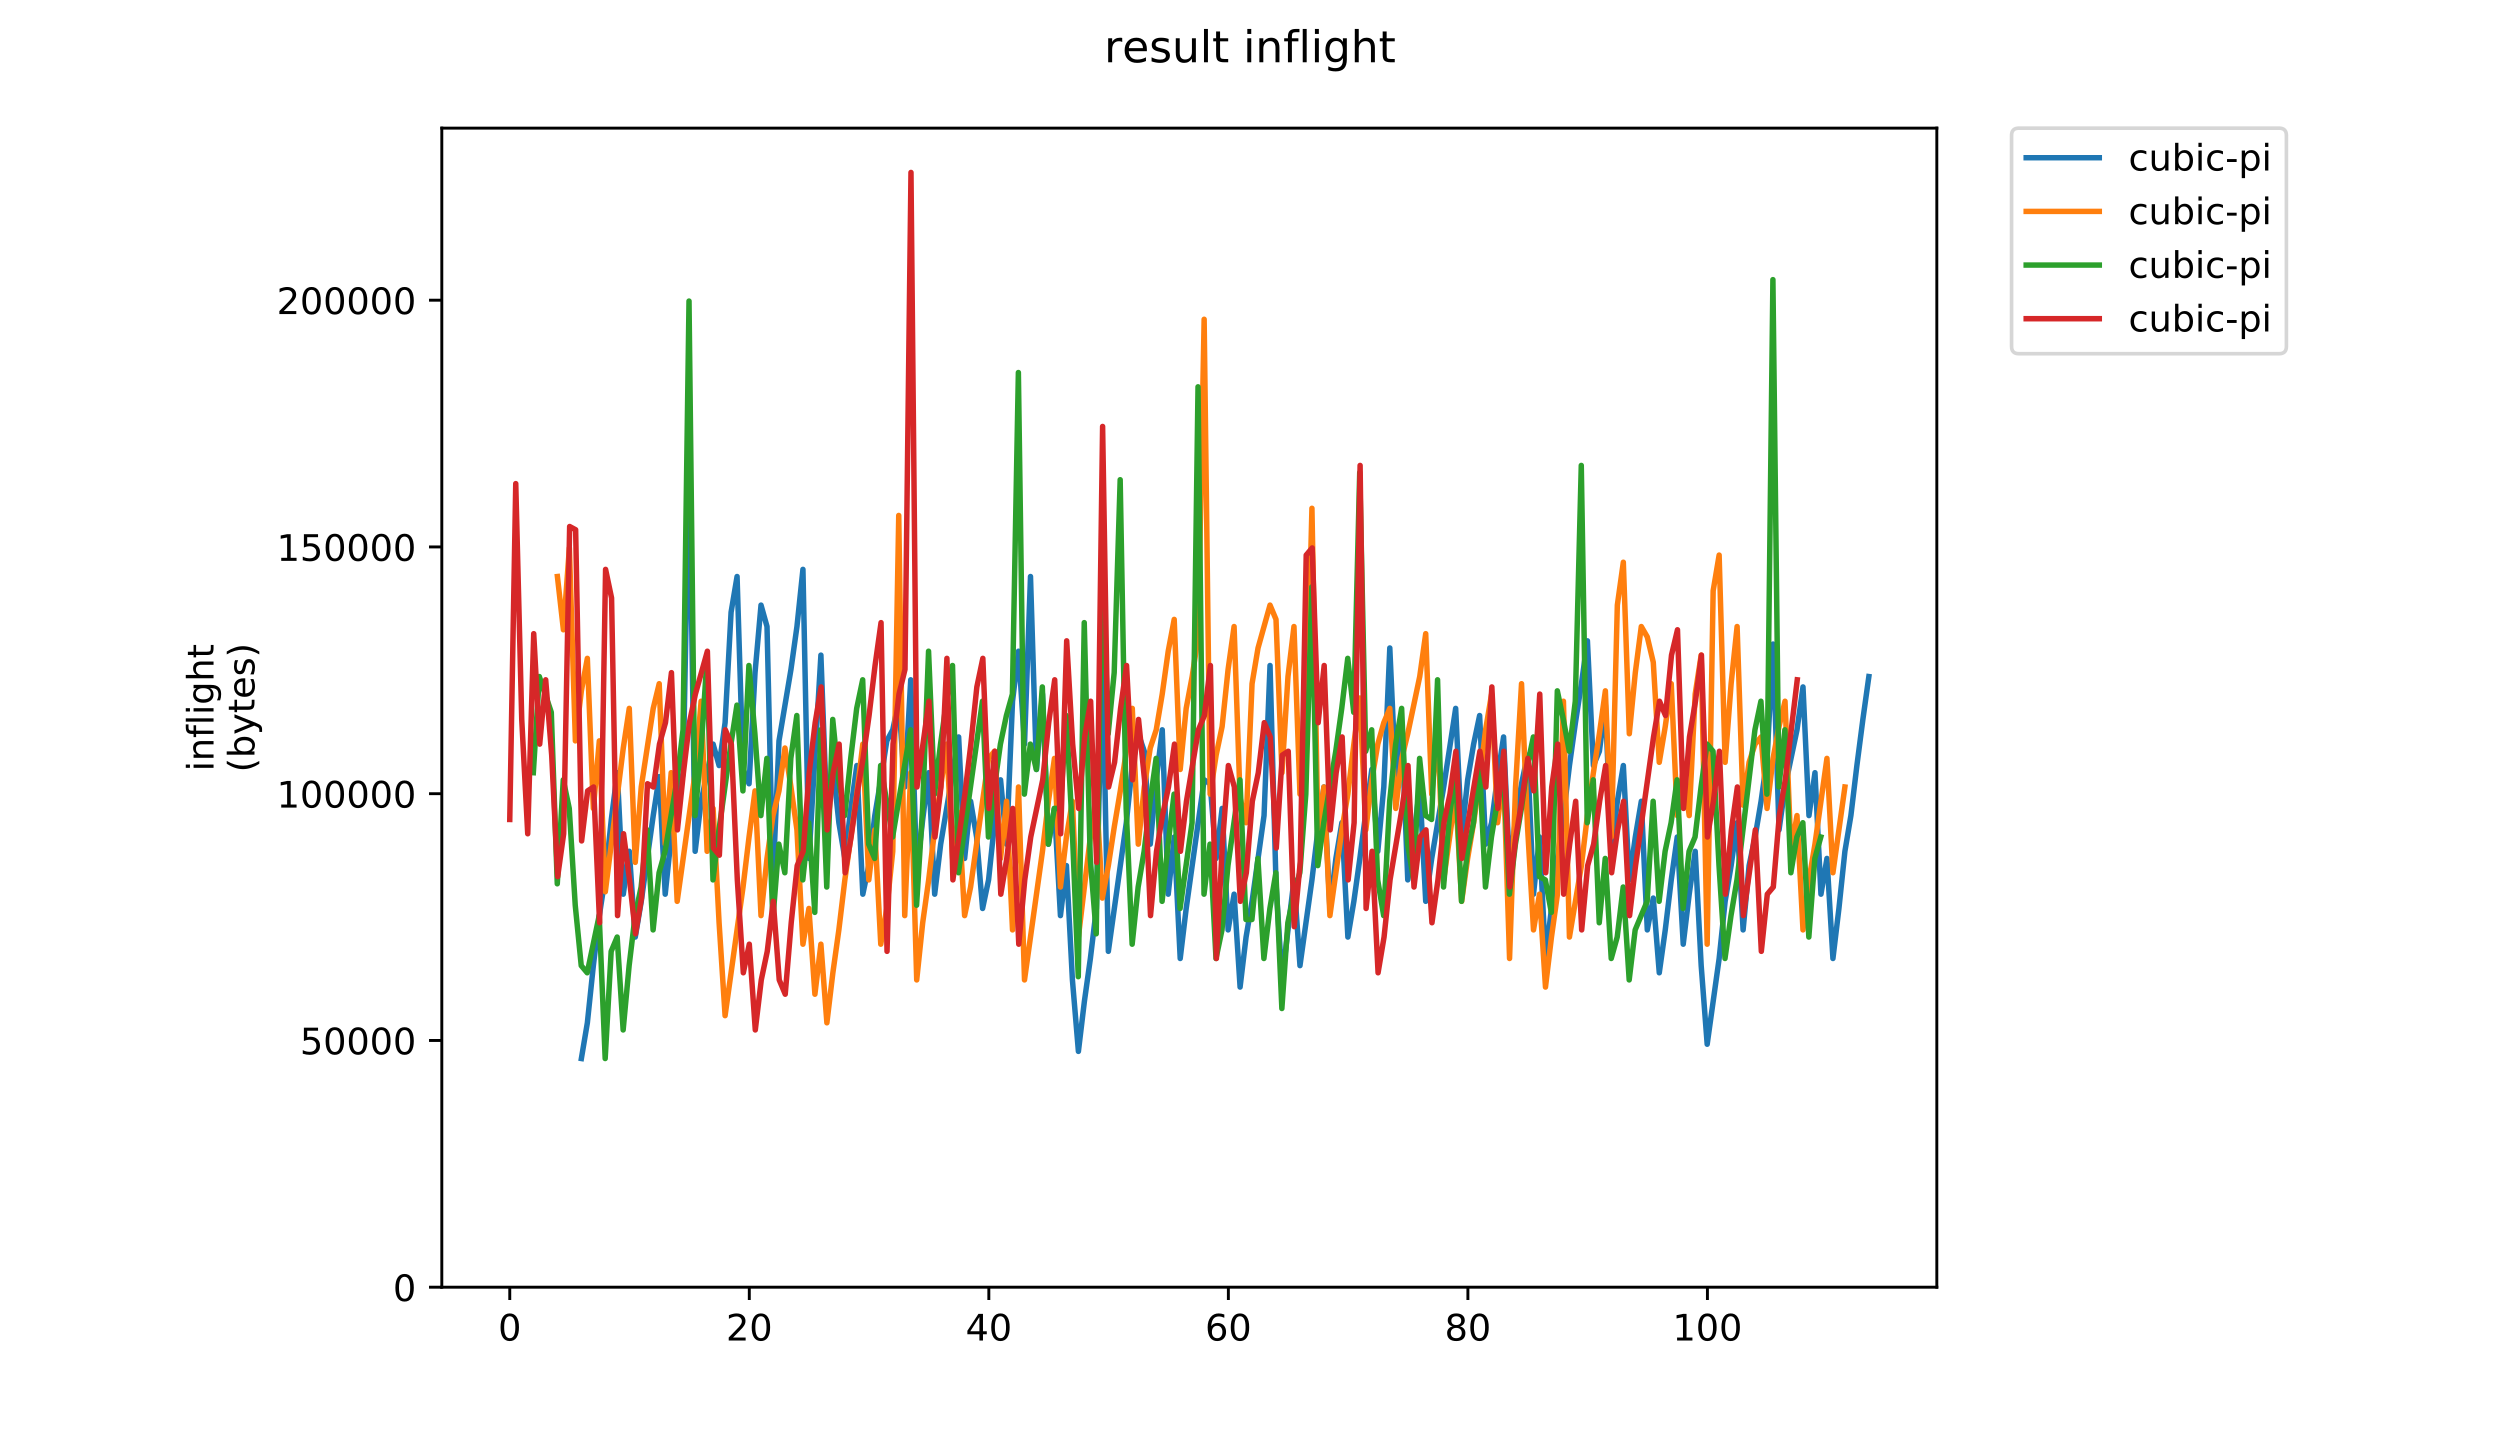 <?xml version="1.0" encoding="utf-8" standalone="no"?>
<!DOCTYPE svg PUBLIC "-//W3C//DTD SVG 1.1//EN"
  "http://www.w3.org/Graphics/SVG/1.1/DTD/svg11.dtd">
<!-- Created with matplotlib (https://matplotlib.org/) -->
<svg height="396pt" version="1.1" viewBox="0 0 684 396" width="684pt" xmlns="http://www.w3.org/2000/svg" xmlns:xlink="http://www.w3.org/1999/xlink">
 <defs>
  <style type="text/css">
*{stroke-linecap:butt;stroke-linejoin:round;}
  </style>
 </defs>
 <g id="figure_1">
  <g id="patch_1">
   <path d="M 0 396 
L 684 396 
L 684 0 
L 0 0 
z
" style="fill:#ffffff;"/>
  </g>
  <g id="axes_1">
   <g id="patch_2">
    <path d="M 120.879 352.174 
L 529.913 352.174 
L 529.913 35.062 
L 120.879 35.062 
z
" style="fill:#ffffff;"/>
   </g>
   <g id="matplotlib.axis_1">
    <g id="xtick_1">
     <g id="line2d_1">
      <defs>
       <path d="M 0 0 
L 0 3.5 
" id="meb6cd10ec9" style="stroke:#000000;stroke-width:0.8;"/>
      </defs>
      <g>
       <use style="stroke:#000000;stroke-width:0.8;" x="139.471" xlink:href="#meb6cd10ec9" y="352.174"/>
      </g>
     </g>
     <g id="text_1">
      <!-- 0 -->
      <defs>
       <path d="M 31.781 66.406 
Q 24.172 66.406 20.328 58.906 
Q 16.5 51.422 16.5 36.375 
Q 16.5 21.391 20.328 13.891 
Q 24.172 6.391 31.781 6.391 
Q 39.453 6.391 43.281 13.891 
Q 47.125 21.391 47.125 36.375 
Q 47.125 51.422 43.281 58.906 
Q 39.453 66.406 31.781 66.406 
z
M 31.781 74.219 
Q 44.047 74.219 50.516 64.516 
Q 56.984 54.828 56.984 36.375 
Q 56.984 17.969 50.516 8.266 
Q 44.047 -1.422 31.781 -1.422 
Q 19.531 -1.422 13.062 8.266 
Q 6.594 17.969 6.594 36.375 
Q 6.594 54.828 13.062 64.516 
Q 19.531 74.219 31.781 74.219 
z
" id="DejaVuSans-48"/>
      </defs>
      <g transform="translate(136.29 366.773)scale(0.1 -0.1)">
       <use xlink:href="#DejaVuSans-48"/>
      </g>
     </g>
    </g>
    <g id="xtick_2">
     <g id="line2d_2">
      <g>
       <use style="stroke:#000000;stroke-width:0.8;" x="205.007" xlink:href="#meb6cd10ec9" y="352.174"/>
      </g>
     </g>
     <g id="text_2">
      <!-- 20 -->
      <defs>
       <path d="M 19.188 8.297 
L 53.609 8.297 
L 53.609 0 
L 7.328 0 
L 7.328 8.297 
Q 12.938 14.109 22.625 23.891 
Q 32.328 33.688 34.812 36.531 
Q 39.547 41.844 41.422 45.531 
Q 43.312 49.219 43.312 52.781 
Q 43.312 58.594 39.234 62.25 
Q 35.156 65.922 28.609 65.922 
Q 23.969 65.922 18.812 64.312 
Q 13.672 62.703 7.812 59.422 
L 7.812 69.391 
Q 13.766 71.781 18.938 73 
Q 24.125 74.219 28.422 74.219 
Q 39.75 74.219 46.484 68.547 
Q 53.219 62.891 53.219 53.422 
Q 53.219 48.922 51.531 44.891 
Q 49.859 40.875 45.406 35.406 
Q 44.188 33.984 37.641 27.219 
Q 31.109 20.453 19.188 8.297 
z
" id="DejaVuSans-50"/>
      </defs>
      <g transform="translate(198.645 366.773)scale(0.1 -0.1)">
       <use xlink:href="#DejaVuSans-50"/>
       <use x="63.623" xlink:href="#DejaVuSans-48"/>
      </g>
     </g>
    </g>
    <g id="xtick_3">
     <g id="line2d_3">
      <g>
       <use style="stroke:#000000;stroke-width:0.8;" x="270.544" xlink:href="#meb6cd10ec9" y="352.174"/>
      </g>
     </g>
     <g id="text_3">
      <!-- 40 -->
      <defs>
       <path d="M 37.797 64.312 
L 12.891 25.391 
L 37.797 25.391 
z
M 35.203 72.906 
L 47.609 72.906 
L 47.609 25.391 
L 58.016 25.391 
L 58.016 17.188 
L 47.609 17.188 
L 47.609 0 
L 37.797 0 
L 37.797 17.188 
L 4.891 17.188 
L 4.891 26.703 
z
" id="DejaVuSans-52"/>
      </defs>
      <g transform="translate(264.181 366.773)scale(0.1 -0.1)">
       <use xlink:href="#DejaVuSans-52"/>
       <use x="63.623" xlink:href="#DejaVuSans-48"/>
      </g>
     </g>
    </g>
    <g id="xtick_4">
     <g id="line2d_4">
      <g>
       <use style="stroke:#000000;stroke-width:0.8;" x="336.08" xlink:href="#meb6cd10ec9" y="352.174"/>
      </g>
     </g>
     <g id="text_4">
      <!-- 60 -->
      <defs>
       <path d="M 33.016 40.375 
Q 26.375 40.375 22.484 35.828 
Q 18.609 31.297 18.609 23.391 
Q 18.609 15.531 22.484 10.953 
Q 26.375 6.391 33.016 6.391 
Q 39.656 6.391 43.531 10.953 
Q 47.406 15.531 47.406 23.391 
Q 47.406 31.297 43.531 35.828 
Q 39.656 40.375 33.016 40.375 
z
M 52.594 71.297 
L 52.594 62.312 
Q 48.875 64.062 45.094 64.984 
Q 41.312 65.922 37.594 65.922 
Q 27.828 65.922 22.672 59.328 
Q 17.531 52.734 16.797 39.406 
Q 19.672 43.656 24.016 45.922 
Q 28.375 48.188 33.594 48.188 
Q 44.578 48.188 50.953 41.516 
Q 57.328 34.859 57.328 23.391 
Q 57.328 12.156 50.688 5.359 
Q 44.047 -1.422 33.016 -1.422 
Q 20.359 -1.422 13.672 8.266 
Q 6.984 17.969 6.984 36.375 
Q 6.984 53.656 15.188 63.938 
Q 23.391 74.219 37.203 74.219 
Q 40.922 74.219 44.703 73.484 
Q 48.484 72.75 52.594 71.297 
z
" id="DejaVuSans-54"/>
      </defs>
      <g transform="translate(329.717 366.773)scale(0.1 -0.1)">
       <use xlink:href="#DejaVuSans-54"/>
       <use x="63.623" xlink:href="#DejaVuSans-48"/>
      </g>
     </g>
    </g>
    <g id="xtick_5">
     <g id="line2d_5">
      <g>
       <use style="stroke:#000000;stroke-width:0.8;" x="401.616" xlink:href="#meb6cd10ec9" y="352.174"/>
      </g>
     </g>
     <g id="text_5">
      <!-- 80 -->
      <defs>
       <path d="M 31.781 34.625 
Q 24.75 34.625 20.719 30.859 
Q 16.703 27.094 16.703 20.516 
Q 16.703 13.922 20.719 10.156 
Q 24.75 6.391 31.781 6.391 
Q 38.812 6.391 42.859 10.172 
Q 46.922 13.969 46.922 20.516 
Q 46.922 27.094 42.891 30.859 
Q 38.875 34.625 31.781 34.625 
z
M 21.922 38.812 
Q 15.578 40.375 12.031 44.719 
Q 8.5 49.078 8.5 55.328 
Q 8.5 64.062 14.719 69.141 
Q 20.953 74.219 31.781 74.219 
Q 42.672 74.219 48.875 69.141 
Q 55.078 64.062 55.078 55.328 
Q 55.078 49.078 51.531 44.719 
Q 48 40.375 41.703 38.812 
Q 48.828 37.156 52.797 32.312 
Q 56.781 27.484 56.781 20.516 
Q 56.781 9.906 50.312 4.234 
Q 43.844 -1.422 31.781 -1.422 
Q 19.734 -1.422 13.25 4.234 
Q 6.781 9.906 6.781 20.516 
Q 6.781 27.484 10.781 32.312 
Q 14.797 37.156 21.922 38.812 
z
M 18.312 54.391 
Q 18.312 48.734 21.844 45.562 
Q 25.391 42.391 31.781 42.391 
Q 38.141 42.391 41.719 45.562 
Q 45.312 48.734 45.312 54.391 
Q 45.312 60.062 41.719 63.234 
Q 38.141 66.406 31.781 66.406 
Q 25.391 66.406 21.844 63.234 
Q 18.312 60.062 18.312 54.391 
z
" id="DejaVuSans-56"/>
      </defs>
      <g transform="translate(395.254 366.773)scale(0.1 -0.1)">
       <use xlink:href="#DejaVuSans-56"/>
       <use x="63.623" xlink:href="#DejaVuSans-48"/>
      </g>
     </g>
    </g>
    <g id="xtick_6">
     <g id="line2d_6">
      <g>
       <use style="stroke:#000000;stroke-width:0.8;" x="467.152" xlink:href="#meb6cd10ec9" y="352.174"/>
      </g>
     </g>
     <g id="text_6">
      <!-- 100 -->
      <defs>
       <path d="M 12.406 8.297 
L 28.516 8.297 
L 28.516 63.922 
L 10.984 60.406 
L 10.984 69.391 
L 28.422 72.906 
L 38.281 72.906 
L 38.281 8.297 
L 54.391 8.297 
L 54.391 0 
L 12.406 0 
z
" id="DejaVuSans-49"/>
      </defs>
      <g transform="translate(457.609 366.773)scale(0.1 -0.1)">
       <use xlink:href="#DejaVuSans-49"/>
       <use x="63.623" xlink:href="#DejaVuSans-48"/>
       <use x="127.246" xlink:href="#DejaVuSans-48"/>
      </g>
     </g>
    </g>
   </g>
   <g id="matplotlib.axis_2">
    <g id="ytick_1">
     <g id="line2d_7">
      <defs>
       <path d="M 0 0 
L -3.5 0 
" id="m50f8faf295" style="stroke:#000000;stroke-width:0.8;"/>
      </defs>
      <g>
       <use style="stroke:#000000;stroke-width:0.8;" x="120.879" xlink:href="#m50f8faf295" y="352.174"/>
      </g>
     </g>
     <g id="text_7">
      <!-- 0 -->
      <g transform="translate(107.516 355.973)scale(0.1 -0.1)">
       <use xlink:href="#DejaVuSans-48"/>
      </g>
     </g>
    </g>
    <g id="ytick_2">
     <g id="line2d_8">
      <g>
       <use style="stroke:#000000;stroke-width:0.8;" x="120.879" xlink:href="#m50f8faf295" y="284.665"/>
      </g>
     </g>
     <g id="text_8">
      <!-- 50000 -->
      <defs>
       <path d="M 10.797 72.906 
L 49.516 72.906 
L 49.516 64.594 
L 19.828 64.594 
L 19.828 46.734 
Q 21.969 47.469 24.109 47.828 
Q 26.266 48.188 28.422 48.188 
Q 40.625 48.188 47.75 41.5 
Q 54.891 34.812 54.891 23.391 
Q 54.891 11.625 47.562 5.094 
Q 40.234 -1.422 26.906 -1.422 
Q 22.312 -1.422 17.547 -0.641 
Q 12.797 0.141 7.719 1.703 
L 7.719 11.625 
Q 12.109 9.234 16.797 8.062 
Q 21.484 6.891 26.703 6.891 
Q 35.156 6.891 40.078 11.328 
Q 45.016 15.766 45.016 23.391 
Q 45.016 31 40.078 35.438 
Q 35.156 39.891 26.703 39.891 
Q 22.75 39.891 18.812 39.016 
Q 14.891 38.141 10.797 36.281 
z
" id="DejaVuSans-53"/>
      </defs>
      <g transform="translate(82.066 288.464)scale(0.1 -0.1)">
       <use xlink:href="#DejaVuSans-53"/>
       <use x="63.623" xlink:href="#DejaVuSans-48"/>
       <use x="127.246" xlink:href="#DejaVuSans-48"/>
       <use x="190.869" xlink:href="#DejaVuSans-48"/>
       <use x="254.492" xlink:href="#DejaVuSans-48"/>
      </g>
     </g>
    </g>
    <g id="ytick_3">
     <g id="line2d_9">
      <g>
       <use style="stroke:#000000;stroke-width:0.8;" x="120.879" xlink:href="#m50f8faf295" y="217.156"/>
      </g>
     </g>
     <g id="text_9">
      <!-- 100000 -->
      <g transform="translate(75.704 220.955)scale(0.1 -0.1)">
       <use xlink:href="#DejaVuSans-49"/>
       <use x="63.623" xlink:href="#DejaVuSans-48"/>
       <use x="127.246" xlink:href="#DejaVuSans-48"/>
       <use x="190.869" xlink:href="#DejaVuSans-48"/>
       <use x="254.492" xlink:href="#DejaVuSans-48"/>
       <use x="318.115" xlink:href="#DejaVuSans-48"/>
      </g>
     </g>
    </g>
    <g id="ytick_4">
     <g id="line2d_10">
      <g>
       <use style="stroke:#000000;stroke-width:0.8;" x="120.879" xlink:href="#m50f8faf295" y="149.647"/>
      </g>
     </g>
     <g id="text_10">
      <!-- 150000 -->
      <g transform="translate(75.704 153.446)scale(0.1 -0.1)">
       <use xlink:href="#DejaVuSans-49"/>
       <use x="63.623" xlink:href="#DejaVuSans-53"/>
       <use x="127.246" xlink:href="#DejaVuSans-48"/>
       <use x="190.869" xlink:href="#DejaVuSans-48"/>
       <use x="254.492" xlink:href="#DejaVuSans-48"/>
       <use x="318.115" xlink:href="#DejaVuSans-48"/>
      </g>
     </g>
    </g>
    <g id="ytick_5">
     <g id="line2d_11">
      <g>
       <use style="stroke:#000000;stroke-width:0.8;" x="120.879" xlink:href="#m50f8faf295" y="82.137"/>
      </g>
     </g>
     <g id="text_11">
      <!-- 200000 -->
      <g transform="translate(75.704 85.937)scale(0.1 -0.1)">
       <use xlink:href="#DejaVuSans-50"/>
       <use x="63.623" xlink:href="#DejaVuSans-48"/>
       <use x="127.246" xlink:href="#DejaVuSans-48"/>
       <use x="190.869" xlink:href="#DejaVuSans-48"/>
       <use x="254.492" xlink:href="#DejaVuSans-48"/>
       <use x="318.115" xlink:href="#DejaVuSans-48"/>
      </g>
     </g>
    </g>
    <g id="text_12">
     <!-- inflight -->
     <defs>
      <path d="M 9.422 54.688 
L 18.406 54.688 
L 18.406 0 
L 9.422 0 
z
M 9.422 75.984 
L 18.406 75.984 
L 18.406 64.594 
L 9.422 64.594 
z
" id="DejaVuSans-105"/>
      <path d="M 54.891 33.016 
L 54.891 0 
L 45.906 0 
L 45.906 32.719 
Q 45.906 40.484 42.875 44.328 
Q 39.844 48.188 33.797 48.188 
Q 26.516 48.188 22.312 43.547 
Q 18.109 38.922 18.109 30.906 
L 18.109 0 
L 9.078 0 
L 9.078 54.688 
L 18.109 54.688 
L 18.109 46.188 
Q 21.344 51.125 25.703 53.562 
Q 30.078 56 35.797 56 
Q 45.219 56 50.047 50.172 
Q 54.891 44.344 54.891 33.016 
z
" id="DejaVuSans-110"/>
      <path d="M 37.109 75.984 
L 37.109 68.5 
L 28.516 68.5 
Q 23.688 68.5 21.797 66.547 
Q 19.922 64.594 19.922 59.516 
L 19.922 54.688 
L 34.719 54.688 
L 34.719 47.703 
L 19.922 47.703 
L 19.922 0 
L 10.891 0 
L 10.891 47.703 
L 2.297 47.703 
L 2.297 54.688 
L 10.891 54.688 
L 10.891 58.5 
Q 10.891 67.625 15.141 71.797 
Q 19.391 75.984 28.609 75.984 
z
" id="DejaVuSans-102"/>
      <path d="M 9.422 75.984 
L 18.406 75.984 
L 18.406 0 
L 9.422 0 
z
" id="DejaVuSans-108"/>
      <path d="M 45.406 27.984 
Q 45.406 37.75 41.375 43.109 
Q 37.359 48.484 30.078 48.484 
Q 22.859 48.484 18.828 43.109 
Q 14.797 37.75 14.797 27.984 
Q 14.797 18.266 18.828 12.891 
Q 22.859 7.516 30.078 7.516 
Q 37.359 7.516 41.375 12.891 
Q 45.406 18.266 45.406 27.984 
z
M 54.391 6.781 
Q 54.391 -7.172 48.188 -13.984 
Q 42 -20.797 29.203 -20.797 
Q 24.469 -20.797 20.266 -20.094 
Q 16.062 -19.391 12.109 -17.922 
L 12.109 -9.188 
Q 16.062 -11.328 19.922 -12.344 
Q 23.781 -13.375 27.781 -13.375 
Q 36.625 -13.375 41.016 -8.766 
Q 45.406 -4.156 45.406 5.172 
L 45.406 9.625 
Q 42.625 4.781 38.281 2.391 
Q 33.938 0 27.875 0 
Q 17.828 0 11.672 7.656 
Q 5.516 15.328 5.516 27.984 
Q 5.516 40.672 11.672 48.328 
Q 17.828 56 27.875 56 
Q 33.938 56 38.281 53.609 
Q 42.625 51.219 45.406 46.391 
L 45.406 54.688 
L 54.391 54.688 
z
" id="DejaVuSans-103"/>
      <path d="M 54.891 33.016 
L 54.891 0 
L 45.906 0 
L 45.906 32.719 
Q 45.906 40.484 42.875 44.328 
Q 39.844 48.188 33.797 48.188 
Q 26.516 48.188 22.312 43.547 
Q 18.109 38.922 18.109 30.906 
L 18.109 0 
L 9.078 0 
L 9.078 75.984 
L 18.109 75.984 
L 18.109 46.188 
Q 21.344 51.125 25.703 53.562 
Q 30.078 56 35.797 56 
Q 45.219 56 50.047 50.172 
Q 54.891 44.344 54.891 33.016 
z
" id="DejaVuSans-104"/>
      <path d="M 18.312 70.219 
L 18.312 54.688 
L 36.812 54.688 
L 36.812 47.703 
L 18.312 47.703 
L 18.312 18.016 
Q 18.312 11.328 20.141 9.422 
Q 21.969 7.516 27.594 7.516 
L 36.812 7.516 
L 36.812 0 
L 27.594 0 
Q 17.188 0 13.234 3.875 
Q 9.281 7.766 9.281 18.016 
L 9.281 47.703 
L 2.688 47.703 
L 2.688 54.688 
L 9.281 54.688 
L 9.281 70.219 
z
" id="DejaVuSans-116"/>
     </defs>
     <g transform="translate(58.426 211.018)rotate(-90)scale(0.1 -0.1)">
      <use xlink:href="#DejaVuSans-105"/>
      <use x="27.783" xlink:href="#DejaVuSans-110"/>
      <use x="91.162" xlink:href="#DejaVuSans-102"/>
      <use x="126.367" xlink:href="#DejaVuSans-108"/>
      <use x="154.15" xlink:href="#DejaVuSans-105"/>
      <use x="181.934" xlink:href="#DejaVuSans-103"/>
      <use x="245.41" xlink:href="#DejaVuSans-104"/>
      <use x="308.789" xlink:href="#DejaVuSans-116"/>
     </g>
     <!-- (bytes) -->
     <defs>
      <path d="M 31 75.875 
Q 24.469 64.656 21.281 53.656 
Q 18.109 42.672 18.109 31.391 
Q 18.109 20.125 21.312 9.062 
Q 24.516 -2 31 -13.188 
L 23.188 -13.188 
Q 15.875 -1.703 12.234 9.375 
Q 8.594 20.453 8.594 31.391 
Q 8.594 42.281 12.203 53.312 
Q 15.828 64.359 23.188 75.875 
z
" id="DejaVuSans-40"/>
      <path d="M 48.688 27.297 
Q 48.688 37.203 44.609 42.844 
Q 40.531 48.484 33.406 48.484 
Q 26.266 48.484 22.188 42.844 
Q 18.109 37.203 18.109 27.297 
Q 18.109 17.391 22.188 11.75 
Q 26.266 6.109 33.406 6.109 
Q 40.531 6.109 44.609 11.75 
Q 48.688 17.391 48.688 27.297 
z
M 18.109 46.391 
Q 20.953 51.266 25.266 53.625 
Q 29.594 56 35.594 56 
Q 45.562 56 51.781 48.094 
Q 58.016 40.188 58.016 27.297 
Q 58.016 14.406 51.781 6.484 
Q 45.562 -1.422 35.594 -1.422 
Q 29.594 -1.422 25.266 0.953 
Q 20.953 3.328 18.109 8.203 
L 18.109 0 
L 9.078 0 
L 9.078 75.984 
L 18.109 75.984 
z
" id="DejaVuSans-98"/>
      <path d="M 32.172 -5.078 
Q 28.375 -14.844 24.75 -17.812 
Q 21.141 -20.797 15.094 -20.797 
L 7.906 -20.797 
L 7.906 -13.281 
L 13.188 -13.281 
Q 16.891 -13.281 18.938 -11.516 
Q 21 -9.766 23.484 -3.219 
L 25.094 0.875 
L 2.984 54.688 
L 12.5 54.688 
L 29.594 11.922 
L 46.688 54.688 
L 56.203 54.688 
z
" id="DejaVuSans-121"/>
      <path d="M 56.203 29.594 
L 56.203 25.203 
L 14.891 25.203 
Q 15.484 15.922 20.484 11.062 
Q 25.484 6.203 34.422 6.203 
Q 39.594 6.203 44.453 7.469 
Q 49.312 8.734 54.109 11.281 
L 54.109 2.781 
Q 49.266 0.734 44.188 -0.344 
Q 39.109 -1.422 33.891 -1.422 
Q 20.797 -1.422 13.156 6.188 
Q 5.516 13.812 5.516 26.812 
Q 5.516 40.234 12.766 48.109 
Q 20.016 56 32.328 56 
Q 43.359 56 49.781 48.891 
Q 56.203 41.797 56.203 29.594 
z
M 47.219 32.234 
Q 47.125 39.594 43.094 43.984 
Q 39.062 48.391 32.422 48.391 
Q 24.906 48.391 20.391 44.141 
Q 15.875 39.891 15.188 32.172 
z
" id="DejaVuSans-101"/>
      <path d="M 44.281 53.078 
L 44.281 44.578 
Q 40.484 46.531 36.375 47.5 
Q 32.281 48.484 27.875 48.484 
Q 21.188 48.484 17.844 46.438 
Q 14.5 44.391 14.5 40.281 
Q 14.5 37.156 16.891 35.375 
Q 19.281 33.594 26.516 31.984 
L 29.594 31.297 
Q 39.156 29.25 43.188 25.516 
Q 47.219 21.781 47.219 15.094 
Q 47.219 7.469 41.188 3.016 
Q 35.156 -1.422 24.609 -1.422 
Q 20.219 -1.422 15.453 -0.562 
Q 10.688 0.297 5.422 2 
L 5.422 11.281 
Q 10.406 8.688 15.234 7.391 
Q 20.062 6.109 24.812 6.109 
Q 31.156 6.109 34.562 8.281 
Q 37.984 10.453 37.984 14.406 
Q 37.984 18.062 35.516 20.016 
Q 33.062 21.969 24.703 23.781 
L 21.578 24.516 
Q 13.234 26.266 9.516 29.906 
Q 5.812 33.547 5.812 39.891 
Q 5.812 47.609 11.281 51.797 
Q 16.75 56 26.812 56 
Q 31.781 56 36.172 55.266 
Q 40.578 54.547 44.281 53.078 
z
" id="DejaVuSans-115"/>
      <path d="M 8.016 75.875 
L 15.828 75.875 
Q 23.141 64.359 26.781 53.312 
Q 30.422 42.281 30.422 31.391 
Q 30.422 20.453 26.781 9.375 
Q 23.141 -1.703 15.828 -13.188 
L 8.016 -13.188 
Q 14.5 -2 17.703 9.062 
Q 20.906 20.125 20.906 31.391 
Q 20.906 42.672 17.703 53.656 
Q 14.5 64.656 8.016 75.875 
z
" id="DejaVuSans-41"/>
     </defs>
     <g transform="translate(69.624 211.295)rotate(-90)scale(0.1 -0.1)">
      <use xlink:href="#DejaVuSans-40"/>
      <use x="39.014" xlink:href="#DejaVuSans-98"/>
      <use x="102.49" xlink:href="#DejaVuSans-121"/>
      <use x="161.67" xlink:href="#DejaVuSans-116"/>
      <use x="200.879" xlink:href="#DejaVuSans-101"/>
      <use x="262.402" xlink:href="#DejaVuSans-115"/>
      <use x="314.502" xlink:href="#DejaVuSans-41"/>
     </g>
    </g>
   </g>
   <g id="line2d_12">
    <path clip-path="url(#p87caabf4b9)" d="M 159.063 289.612 
L 160.702 279.837 
L 162.34 264.196 
L 163.978 250.511 
L 165.617 239.85 
L 167.255 224.209 
L 168.894 211.409 
L 170.532 244.646 
L 172.17 232.915 
L 173.809 256.376 
L 175.447 246.601 
L 178.724 223.14 
L 180.362 212.479 
L 182.001 244.646 
L 183.639 229.005 
L 185.278 219.23 
L 186.916 211.409 
L 188.554 125.387 
L 190.193 232.915 
L 191.831 219.23 
L 195.108 203.589 
L 196.746 209.454 
L 198.385 197.724 
L 200.023 167.512 
L 201.662 157.737 
L 203.3 210.524 
L 204.939 214.434 
L 206.577 184.039 
L 208.215 165.557 
L 209.854 171.422 
L 211.492 240.735 
L 213.131 202.703 
L 216.407 183.153 
L 218.046 171.422 
L 219.684 155.782 
L 221.323 234.87 
L 224.599 179.243 
L 226.238 223.14 
L 227.876 209.454 
L 229.515 225.095 
L 231.153 234.87 
L 232.791 221.185 
L 234.43 209.454 
L 236.068 244.646 
L 237.707 236.825 
L 239.345 223.14 
L 240.983 213.364 
L 242.622 202.703 
L 244.26 199.679 
L 245.899 191.859 
L 247.537 215.32 
L 249.175 185.994 
L 250.814 238.78 
L 252.452 224.209 
L 254.091 211.409 
L 255.729 244.646 
L 257.368 230.96 
L 262.283 201.634 
L 263.921 234.87 
L 265.56 219.23 
L 267.198 229.005 
L 268.836 248.556 
L 270.475 240.735 
L 272.113 225.095 
L 273.752 213.364 
L 275.39 230.96 
L 277.028 191.859 
L 278.667 178.173 
L 280.305 203.589 
L 281.944 157.737 
L 283.582 210.524 
L 285.22 189.904 
L 286.859 230.96 
L 288.497 221.185 
L 290.136 250.511 
L 291.774 236.825 
L 293.412 268.106 
L 295.051 287.657 
L 296.689 273.972 
L 298.328 262.241 
L 299.966 248.556 
L 301.604 180.128 
L 303.243 260.286 
L 308.158 225.095 
L 309.797 209.454 
L 311.435 200.748 
L 313.073 205.544 
L 314.712 230.96 
L 316.35 213.364 
L 317.989 199.679 
L 319.627 244.646 
L 321.265 229.005 
L 322.904 262.241 
L 324.542 248.556 
L 329.457 213.364 
L 331.096 214.434 
L 332.734 234.87 
L 334.373 221.185 
L 336.011 254.421 
L 337.649 244.646 
L 339.288 270.061 
L 340.926 256.376 
L 342.565 246.601 
L 345.841 223.14 
L 347.48 182.083 
L 349.118 241.805 
L 350.757 268.106 
L 354.033 240.735 
L 355.672 264.196 
L 358.949 240.735 
L 360.587 227.05 
L 362.226 215.32 
L 363.864 248.556 
L 365.502 234.87 
L 367.141 225.095 
L 368.779 256.376 
L 370.418 246.601 
L 372.056 234.87 
L 373.694 222.254 
L 375.333 210.524 
L 376.971 232.915 
L 378.61 215.32 
L 380.248 177.288 
L 381.886 213.364 
L 383.525 199.679 
L 385.163 240.735 
L 386.802 229.005 
L 388.44 215.32 
L 390.078 246.601 
L 391.717 234.87 
L 394.994 215.32 
L 398.27 193.814 
L 399.909 229.005 
L 401.547 213.364 
L 403.186 203.589 
L 404.824 195.769 
L 406.462 230.96 
L 408.101 225.095 
L 409.739 212.479 
L 411.378 201.634 
L 413.016 237.895 
L 414.655 224.209 
L 416.293 214.434 
L 417.931 206.614 
L 419.57 244.646 
L 421.208 229.005 
L 422.847 262.241 
L 426.123 234.87 
L 427.762 223.14 
L 429.4 209.454 
L 431.039 197.724 
L 432.677 187.063 
L 434.315 175.333 
L 435.954 209.454 
L 437.592 205.544 
L 439.231 192.928 
L 440.869 232.915 
L 442.507 219.23 
L 444.146 209.454 
L 445.784 240.735 
L 447.423 229.005 
L 449.061 219.23 
L 450.699 254.421 
L 452.338 245.715 
L 453.976 266.151 
L 455.615 254.421 
L 457.253 240.735 
L 458.891 229.005 
L 460.53 258.331 
L 462.168 244.646 
L 463.807 232.915 
L 465.445 264.196 
L 467.084 285.702 
L 470.36 262.241 
L 471.999 246.601 
L 473.637 236.825 
L 475.276 225.095 
L 476.914 254.421 
L 478.552 236.825 
L 480.191 229.005 
L 481.829 219.23 
L 483.468 207.499 
L 485.106 176.218 
L 486.744 227.05 
L 488.383 215.32 
L 491.66 199.679 
L 493.298 187.949 
L 494.936 223.14 
L 496.575 211.409 
L 498.213 244.646 
L 499.852 234.87 
L 501.49 262.241 
L 503.128 248.556 
L 504.767 232.915 
L 506.405 223.14 
L 508.044 209.454 
L 509.682 196.838 
L 511.32 185.108 
L 511.32 185.108 
" style="fill:none;stroke:#1f77b4;stroke-linecap:square;stroke-width:1.5;"/>
   </g>
   <g id="line2d_13">
    <path clip-path="url(#p87caabf4b9)" d="M 152.506 157.737 
L 154.145 172.308 
L 155.783 149.917 
L 157.421 202.703 
L 159.06 189.018 
L 160.698 180.128 
L 162.337 221.185 
L 163.975 202.703 
L 165.613 243.976 
L 170.529 204.659 
L 172.167 193.814 
L 173.806 235.94 
L 175.444 215.32 
L 178.721 193.814 
L 180.359 187.063 
L 181.998 230.96 
L 183.636 211.409 
L 185.274 246.601 
L 190.19 211.409 
L 191.828 191.859 
L 193.466 232.915 
L 195.105 221.185 
L 196.743 252.466 
L 198.382 277.882 
L 203.297 242.69 
L 204.935 229.005 
L 206.574 216.389 
L 208.212 250.511 
L 209.85 234.87 
L 211.489 223.14 
L 213.127 216.389 
L 214.766 204.659 
L 216.404 215.32 
L 218.042 227.05 
L 219.681 258.331 
L 221.319 248.556 
L 222.958 272.016 
L 224.596 258.331 
L 226.235 279.837 
L 227.873 266.151 
L 229.511 254.421 
L 231.15 240.735 
L 234.427 217.275 
L 236.065 203.589 
L 237.703 240.735 
L 239.342 227.05 
L 240.98 258.331 
L 242.619 248.556 
L 244.257 232.915 
L 245.895 141.027 
L 247.534 250.511 
L 249.172 211.409 
L 250.811 268.106 
L 252.449 252.466 
L 254.087 240.735 
L 255.726 227.05 
L 259.003 203.589 
L 260.641 234.87 
L 262.279 222.254 
L 263.918 250.511 
L 265.556 242.69 
L 270.471 207.499 
L 272.11 205.544 
L 273.748 234.87 
L 275.387 219.23 
L 277.025 254.421 
L 278.664 215.32 
L 280.302 268.106 
L 285.217 232.915 
L 286.856 219.23 
L 288.494 207.499 
L 290.132 242.69 
L 291.771 229.005 
L 293.409 219.23 
L 295.048 256.376 
L 298.324 229.005 
L 299.963 217.275 
L 301.601 245.715 
L 303.24 236.825 
L 304.878 226.164 
L 306.516 216.389 
L 308.155 205.544 
L 309.793 193.814 
L 311.432 230.96 
L 313.07 215.32 
L 314.708 204.659 
L 316.347 199.679 
L 317.985 189.904 
L 319.624 178.173 
L 321.262 169.467 
L 322.9 210.524 
L 324.539 193.814 
L 326.177 185.108 
L 327.816 174.263 
L 329.454 87.355 
L 331.093 217.275 
L 332.731 206.614 
L 334.369 198.793 
L 336.008 183.153 
L 337.646 171.422 
L 339.285 218.344 
L 340.923 225.095 
L 342.561 187.063 
L 344.2 177.288 
L 347.477 165.557 
L 349.115 169.467 
L 350.753 211.409 
L 352.392 185.108 
L 354.03 171.422 
L 355.669 217.275 
L 357.307 203.589 
L 358.945 139.072 
L 360.584 227.05 
L 362.222 215.32 
L 363.861 250.511 
L 367.137 227.05 
L 368.776 217.275 
L 370.414 203.589 
L 372.053 190.973 
L 373.691 227.05 
L 375.329 213.364 
L 376.968 203.589 
L 378.606 197.724 
L 380.245 193.814 
L 381.883 221.185 
L 383.522 207.499 
L 385.16 200.748 
L 388.437 185.108 
L 390.075 173.377 
L 391.714 217.275 
L 393.352 199.679 
L 394.99 240.735 
L 398.267 217.275 
L 399.906 246.601 
L 401.544 234.87 
L 403.182 225.095 
L 404.821 213.364 
L 406.459 199.679 
L 408.098 189.904 
L 409.736 225.095 
L 411.374 211.409 
L 413.013 262.241 
L 414.651 215.32 
L 416.29 187.063 
L 417.928 226.164 
L 419.566 254.421 
L 421.205 244.646 
L 422.843 270.061 
L 424.482 256.376 
L 426.12 244.646 
L 427.758 191.859 
L 429.397 256.376 
L 432.674 236.825 
L 434.312 223.14 
L 435.951 211.409 
L 437.589 200.748 
L 439.227 189.018 
L 440.866 229.005 
L 442.504 165.557 
L 444.143 153.827 
L 445.781 200.748 
L 447.419 184.039 
L 449.058 171.422 
L 450.696 174.263 
L 452.335 181.198 
L 453.973 208.569 
L 455.611 198.793 
L 457.25 187.063 
L 458.888 223.14 
L 460.527 210.524 
L 462.165 223.14 
L 463.803 189.904 
L 465.442 179.243 
L 467.08 258.331 
L 468.719 161.647 
L 470.357 151.872 
L 471.995 208.569 
L 473.634 187.063 
L 475.272 171.422 
L 476.911 220.299 
L 478.549 208.569 
L 480.187 203.589 
L 481.826 201.634 
L 483.464 221.185 
L 485.103 207.499 
L 486.741 198.793 
L 488.38 191.859 
L 490.018 232.915 
L 491.656 223.14 
L 493.295 254.421 
L 494.933 240.735 
L 496.572 230.96 
L 499.848 207.499 
L 501.487 238.78 
L 504.764 215.32 
L 504.764 215.32 
" style="fill:none;stroke:#ff7f0e;stroke-linecap:square;stroke-width:1.5;"/>
   </g>
   <g id="line2d_14">
    <path clip-path="url(#p87caabf4b9)" d="M 145.917 211.409 
L 147.555 185.108 
L 150.832 194.883 
L 152.47 241.805 
L 154.109 213.364 
L 155.747 221.185 
L 157.385 247.67 
L 159.024 264.196 
L 160.662 266.151 
L 163.939 250.511 
L 165.577 289.612 
L 167.216 260.286 
L 168.854 256.376 
L 170.493 281.792 
L 172.131 264.196 
L 173.769 250.511 
L 175.408 242.69 
L 177.046 227.05 
L 178.685 254.421 
L 180.323 238.78 
L 181.961 232.915 
L 185.238 213.364 
L 186.877 199.679 
L 188.515 82.375 
L 190.154 223.14 
L 191.792 205.544 
L 193.43 180.128 
L 195.069 240.735 
L 196.707 227.05 
L 199.984 203.589 
L 201.622 192.928 
L 203.261 216.389 
L 204.899 182.083 
L 206.538 200.748 
L 208.176 223.14 
L 209.814 207.499 
L 211.453 251.58 
L 213.091 230.96 
L 214.73 238.78 
L 216.368 207.499 
L 218.006 195.769 
L 219.645 240.735 
L 221.283 225.095 
L 222.922 249.625 
L 224.56 199.679 
L 226.198 242.69 
L 227.837 196.838 
L 229.475 213.364 
L 231.114 223.14 
L 232.752 207.499 
L 234.391 193.814 
L 236.029 185.994 
L 237.667 230.96 
L 239.306 234.87 
L 240.944 209.454 
L 244.221 229.005 
L 249.136 199.679 
L 250.775 247.67 
L 252.413 221.185 
L 254.051 178.173 
L 255.69 217.275 
L 257.328 203.589 
L 258.967 191.859 
L 260.605 182.083 
L 262.243 238.78 
L 268.797 191.859 
L 270.435 229.005 
L 272.074 215.32 
L 273.712 203.589 
L 275.351 195.769 
L 276.989 189.904 
L 278.627 101.926 
L 280.266 217.275 
L 281.904 203.589 
L 283.543 210.524 
L 285.181 187.949 
L 286.82 230.96 
L 288.458 221.185 
L 290.096 221.185 
L 291.735 195.769 
L 293.373 227.05 
L 295.012 267.221 
L 296.65 170.353 
L 298.288 234.87 
L 299.927 255.49 
L 301.565 150.802 
L 303.204 200.748 
L 304.842 184.039 
L 306.48 131.252 
L 308.119 221.185 
L 309.757 258.331 
L 311.396 242.69 
L 313.034 232.915 
L 314.672 219.23 
L 316.311 207.499 
L 317.949 246.601 
L 319.588 230.96 
L 321.226 217.275 
L 322.864 248.556 
L 326.141 225.095 
L 327.78 105.836 
L 329.418 244.646 
L 331.056 230.96 
L 332.695 262.241 
L 334.333 254.421 
L 335.972 236.825 
L 339.249 213.364 
L 340.887 251.58 
L 342.525 251.58 
L 344.164 234.87 
L 345.802 262.241 
L 347.441 248.556 
L 349.079 238.78 
L 350.717 275.927 
L 352.356 252.466 
L 353.994 244.646 
L 355.633 238.78 
L 357.271 217.275 
L 358.909 160.578 
L 360.548 236.825 
L 362.186 225.095 
L 365.463 205.544 
L 367.101 193.814 
L 368.74 180.128 
L 370.378 194.883 
L 372.017 129.297 
L 373.655 205.544 
L 375.293 199.679 
L 376.932 240.735 
L 378.57 250.511 
L 380.209 219.23 
L 381.847 203.589 
L 383.485 193.814 
L 385.124 230.96 
L 386.762 240.735 
L 388.401 207.499 
L 390.039 223.14 
L 391.678 224.209 
L 393.316 185.994 
L 394.954 242.69 
L 396.593 223.14 
L 398.231 211.409 
L 399.87 246.601 
L 401.508 232.915 
L 403.146 225.095 
L 404.785 209.454 
L 406.423 242.69 
L 408.062 229.005 
L 409.7 219.23 
L 411.338 211.409 
L 412.977 244.646 
L 414.615 230.96 
L 416.254 221.185 
L 417.892 209.454 
L 419.53 201.634 
L 421.169 239.85 
L 422.807 240.735 
L 424.446 249.625 
L 426.084 189.018 
L 427.722 196.838 
L 429.361 205.544 
L 430.999 191.859 
L 432.638 127.342 
L 434.276 225.095 
L 435.914 213.364 
L 437.553 252.466 
L 439.191 234.87 
L 440.83 262.241 
L 442.468 256.376 
L 444.107 242.69 
L 445.745 268.106 
L 447.383 254.421 
L 450.66 246.601 
L 452.299 219.23 
L 453.937 246.601 
L 455.575 232.915 
L 457.214 225.095 
L 458.852 213.364 
L 460.491 248.556 
L 462.129 232.915 
L 463.767 229.005 
L 465.406 215.32 
L 467.044 203.589 
L 468.683 205.544 
L 470.321 236.825 
L 471.959 262.241 
L 473.598 250.511 
L 475.236 240.735 
L 480.151 199.679 
L 481.79 191.859 
L 483.428 217.275 
L 485.067 76.51 
L 486.705 215.32 
L 488.343 199.679 
L 489.982 238.78 
L 491.62 229.005 
L 493.259 225.095 
L 494.897 256.376 
L 496.536 234.87 
L 498.174 229.005 
L 498.174 229.005 
" style="fill:none;stroke:#2ca02c;stroke-linecap:square;stroke-width:1.5;"/>
   </g>
   <g id="line2d_15">
    <path clip-path="url(#p87caabf4b9)" d="M 139.471 224.209 
L 141.109 132.321 
L 142.748 196.838 
L 144.386 228.119 
L 146.025 173.377 
L 147.663 203.589 
L 149.302 185.994 
L 150.94 206.614 
L 152.578 239.85 
L 154.217 228.119 
L 155.855 144.051 
L 157.494 144.937 
L 159.132 230.074 
L 160.77 216.389 
L 162.409 215.32 
L 164.047 252.466 
L 165.686 155.782 
L 167.324 163.602 
L 168.962 250.511 
L 170.601 228.119 
L 172.239 240.735 
L 173.878 255.49 
L 175.516 245.715 
L 177.154 214.434 
L 178.793 215.32 
L 180.431 203.589 
L 182.07 197.724 
L 183.708 184.039 
L 185.346 227.05 
L 186.985 211.409 
L 188.623 197.724 
L 190.262 189.904 
L 193.538 178.173 
L 195.177 232.029 
L 196.815 233.985 
L 198.454 199.679 
L 200.092 203.589 
L 201.731 240.735 
L 203.369 266.151 
L 205.007 258.331 
L 206.646 281.792 
L 208.284 268.106 
L 209.923 260.286 
L 211.561 246.601 
L 213.199 268.106 
L 214.838 272.016 
L 216.476 252.466 
L 218.115 236.825 
L 219.753 232.915 
L 221.391 211.409 
L 223.03 197.724 
L 224.668 187.949 
L 226.307 227.05 
L 227.945 211.409 
L 229.583 203.589 
L 231.222 238.78 
L 232.86 229.005 
L 234.499 217.275 
L 236.137 207.499 
L 237.775 195.769 
L 239.414 182.083 
L 241.052 170.353 
L 242.691 260.286 
L 244.329 203.589 
L 245.967 189.904 
L 247.606 183.153 
L 249.244 47.184 
L 250.883 215.32 
L 254.16 191.859 
L 255.798 229.005 
L 257.436 215.32 
L 259.075 180.128 
L 260.713 240.735 
L 263.99 217.275 
L 265.628 203.589 
L 267.267 187.949 
L 268.905 180.128 
L 270.544 221.185 
L 272.182 205.544 
L 273.82 244.646 
L 275.459 234.87 
L 277.097 221.185 
L 278.736 258.331 
L 280.374 240.735 
L 282.012 229.005 
L 285.289 213.364 
L 286.928 197.724 
L 288.566 185.994 
L 290.204 228.119 
L 291.843 175.333 
L 293.481 203.589 
L 295.12 221.185 
L 296.758 201.634 
L 298.396 191.859 
L 300.035 235.94 
L 301.673 116.681 
L 303.312 215.32 
L 304.95 208.569 
L 306.589 193.814 
L 308.227 182.083 
L 309.865 213.364 
L 311.504 196.838 
L 313.142 213.364 
L 314.781 250.511 
L 316.419 232.915 
L 318.057 223.14 
L 319.696 215.32 
L 321.334 203.589 
L 322.973 232.915 
L 324.611 219.23 
L 327.888 199.679 
L 329.526 195.769 
L 331.165 182.083 
L 332.803 262.241 
L 334.441 230.96 
L 336.08 209.454 
L 337.718 215.32 
L 339.357 246.601 
L 340.995 238.78 
L 342.633 219.23 
L 344.272 211.409 
L 345.91 197.724 
L 347.549 201.634 
L 349.187 232.029 
L 350.825 206.614 
L 352.464 205.544 
L 354.102 253.535 
L 355.741 235.94 
L 357.379 151.872 
L 359.018 149.917 
L 360.656 197.724 
L 362.294 182.083 
L 363.933 227.05 
L 365.571 211.409 
L 367.21 201.634 
L 368.848 240.735 
L 370.486 225.095 
L 372.125 127.342 
L 373.763 248.556 
L 375.402 232.915 
L 377.04 266.151 
L 378.678 256.376 
L 380.317 240.735 
L 383.594 221.185 
L 385.232 209.454 
L 386.87 242.69 
L 388.509 229.005 
L 390.147 227.05 
L 391.786 252.466 
L 393.424 240.735 
L 395.062 225.095 
L 396.701 217.275 
L 398.339 205.544 
L 399.978 234.87 
L 404.893 205.544 
L 406.531 215.32 
L 408.17 187.949 
L 409.808 221.185 
L 411.447 205.544 
L 413.085 242.69 
L 414.723 229.005 
L 416.362 219.23 
L 418 207.499 
L 419.639 216.389 
L 421.277 189.904 
L 422.915 238.78 
L 424.554 215.32 
L 426.192 203.589 
L 427.831 244.646 
L 429.469 230.96 
L 431.107 219.23 
L 432.746 254.421 
L 434.384 236.825 
L 436.023 230.96 
L 437.661 219.23 
L 439.299 209.454 
L 440.938 238.78 
L 442.576 227.05 
L 444.215 219.23 
L 445.853 250.511 
L 447.491 236.825 
L 452.407 201.634 
L 454.045 191.859 
L 455.683 195.769 
L 457.322 179.243 
L 458.96 172.308 
L 460.599 221.185 
L 462.237 201.634 
L 463.876 191.859 
L 465.514 179.243 
L 467.152 229.005 
L 468.791 219.23 
L 470.429 205.544 
L 472.068 244.646 
L 473.706 227.05 
L 475.344 215.32 
L 476.983 250.511 
L 480.26 227.05 
L 481.898 260.286 
L 483.536 244.646 
L 485.175 242.69 
L 486.813 223.14 
L 488.452 213.364 
L 491.728 185.994 
L 491.728 185.994 
" style="fill:none;stroke:#d62728;stroke-linecap:square;stroke-width:1.5;"/>
   </g>
   <g id="patch_3">
    <path d="M 120.879 352.174 
L 120.879 35.062 
" style="fill:none;stroke:#000000;stroke-linecap:square;stroke-linejoin:miter;stroke-width:0.8;"/>
   </g>
   <g id="patch_4">
    <path d="M 529.913 352.174 
L 529.913 35.062 
" style="fill:none;stroke:#000000;stroke-linecap:square;stroke-linejoin:miter;stroke-width:0.8;"/>
   </g>
   <g id="patch_5">
    <path d="M 120.879 352.174 
L 529.913 352.174 
" style="fill:none;stroke:#000000;stroke-linecap:square;stroke-linejoin:miter;stroke-width:0.8;"/>
   </g>
   <g id="patch_6">
    <path d="M 120.879 35.062 
L 529.913 35.062 
" style="fill:none;stroke:#000000;stroke-linecap:square;stroke-linejoin:miter;stroke-width:0.8;"/>
   </g>
   <g id="legend_1">
    <g id="patch_7">
     <path d="M 552.365 96.775 
L 623.56 96.775 
Q 625.56 96.775 625.56 94.775 
L 625.56 37.062 
Q 625.56 35.062 623.56 35.062 
L 552.365 35.062 
Q 550.365 35.062 550.365 37.062 
L 550.365 94.775 
Q 550.365 96.775 552.365 96.775 
z
" style="fill:#ffffff;opacity:0.8;stroke:#cccccc;stroke-linejoin:miter;"/>
    </g>
    <g id="line2d_16">
     <path d="M 554.365 43.161 
L 574.365 43.161 
" style="fill:none;stroke:#1f77b4;stroke-linecap:square;stroke-width:1.5;"/>
    </g>
    <g id="line2d_17"/>
    <g id="text_13">
     <!-- cubic-pi -->
     <defs>
      <path d="M 48.781 52.594 
L 48.781 44.188 
Q 44.969 46.297 41.141 47.344 
Q 37.312 48.391 33.406 48.391 
Q 24.656 48.391 19.812 42.844 
Q 14.984 37.312 14.984 27.297 
Q 14.984 17.281 19.812 11.734 
Q 24.656 6.203 33.406 6.203 
Q 37.312 6.203 41.141 7.25 
Q 44.969 8.297 48.781 10.406 
L 48.781 2.094 
Q 45.016 0.344 40.984 -0.531 
Q 36.969 -1.422 32.422 -1.422 
Q 20.062 -1.422 12.781 6.344 
Q 5.516 14.109 5.516 27.297 
Q 5.516 40.672 12.859 48.328 
Q 20.219 56 33.016 56 
Q 37.156 56 41.109 55.141 
Q 45.062 54.297 48.781 52.594 
z
" id="DejaVuSans-99"/>
      <path d="M 8.5 21.578 
L 8.5 54.688 
L 17.484 54.688 
L 17.484 21.922 
Q 17.484 14.156 20.5 10.266 
Q 23.531 6.391 29.594 6.391 
Q 36.859 6.391 41.078 11.031 
Q 45.312 15.672 45.312 23.688 
L 45.312 54.688 
L 54.297 54.688 
L 54.297 0 
L 45.312 0 
L 45.312 8.406 
Q 42.047 3.422 37.719 1 
Q 33.406 -1.422 27.688 -1.422 
Q 18.266 -1.422 13.375 4.438 
Q 8.5 10.297 8.5 21.578 
z
M 31.109 56 
z
" id="DejaVuSans-117"/>
      <path d="M 4.891 31.391 
L 31.203 31.391 
L 31.203 23.391 
L 4.891 23.391 
z
" id="DejaVuSans-45"/>
      <path d="M 18.109 8.203 
L 18.109 -20.797 
L 9.078 -20.797 
L 9.078 54.688 
L 18.109 54.688 
L 18.109 46.391 
Q 20.953 51.266 25.266 53.625 
Q 29.594 56 35.594 56 
Q 45.562 56 51.781 48.094 
Q 58.016 40.188 58.016 27.297 
Q 58.016 14.406 51.781 6.484 
Q 45.562 -1.422 35.594 -1.422 
Q 29.594 -1.422 25.266 0.953 
Q 20.953 3.328 18.109 8.203 
z
M 48.688 27.297 
Q 48.688 37.203 44.609 42.844 
Q 40.531 48.484 33.406 48.484 
Q 26.266 48.484 22.188 42.844 
Q 18.109 37.203 18.109 27.297 
Q 18.109 17.391 22.188 11.75 
Q 26.266 6.109 33.406 6.109 
Q 40.531 6.109 44.609 11.75 
Q 48.688 17.391 48.688 27.297 
z
" id="DejaVuSans-112"/>
     </defs>
     <g transform="translate(582.365 46.661)scale(0.1 -0.1)">
      <use xlink:href="#DejaVuSans-99"/>
      <use x="54.98" xlink:href="#DejaVuSans-117"/>
      <use x="118.359" xlink:href="#DejaVuSans-98"/>
      <use x="181.836" xlink:href="#DejaVuSans-105"/>
      <use x="209.619" xlink:href="#DejaVuSans-99"/>
      <use x="264.6" xlink:href="#DejaVuSans-45"/>
      <use x="300.684" xlink:href="#DejaVuSans-112"/>
      <use x="364.16" xlink:href="#DejaVuSans-105"/>
     </g>
    </g>
    <g id="line2d_18">
     <path d="M 554.365 57.839 
L 574.365 57.839 
" style="fill:none;stroke:#ff7f0e;stroke-linecap:square;stroke-width:1.5;"/>
    </g>
    <g id="line2d_19"/>
    <g id="text_14">
     <!-- cubic-pi -->
     <g transform="translate(582.365 61.339)scale(0.1 -0.1)">
      <use xlink:href="#DejaVuSans-99"/>
      <use x="54.98" xlink:href="#DejaVuSans-117"/>
      <use x="118.359" xlink:href="#DejaVuSans-98"/>
      <use x="181.836" xlink:href="#DejaVuSans-105"/>
      <use x="209.619" xlink:href="#DejaVuSans-99"/>
      <use x="264.6" xlink:href="#DejaVuSans-45"/>
      <use x="300.684" xlink:href="#DejaVuSans-112"/>
      <use x="364.16" xlink:href="#DejaVuSans-105"/>
     </g>
    </g>
    <g id="line2d_20">
     <path d="M 554.365 72.517 
L 574.365 72.517 
" style="fill:none;stroke:#2ca02c;stroke-linecap:square;stroke-width:1.5;"/>
    </g>
    <g id="line2d_21"/>
    <g id="text_15">
     <!-- cubic-pi -->
     <g transform="translate(582.365 76.017)scale(0.1 -0.1)">
      <use xlink:href="#DejaVuSans-99"/>
      <use x="54.98" xlink:href="#DejaVuSans-117"/>
      <use x="118.359" xlink:href="#DejaVuSans-98"/>
      <use x="181.836" xlink:href="#DejaVuSans-105"/>
      <use x="209.619" xlink:href="#DejaVuSans-99"/>
      <use x="264.6" xlink:href="#DejaVuSans-45"/>
      <use x="300.684" xlink:href="#DejaVuSans-112"/>
      <use x="364.16" xlink:href="#DejaVuSans-105"/>
     </g>
    </g>
    <g id="line2d_22">
     <path d="M 554.365 87.195 
L 574.365 87.195 
" style="fill:none;stroke:#d62728;stroke-linecap:square;stroke-width:1.5;"/>
    </g>
    <g id="line2d_23"/>
    <g id="text_16">
     <!-- cubic-pi -->
     <g transform="translate(582.365 90.695)scale(0.1 -0.1)">
      <use xlink:href="#DejaVuSans-99"/>
      <use x="54.98" xlink:href="#DejaVuSans-117"/>
      <use x="118.359" xlink:href="#DejaVuSans-98"/>
      <use x="181.836" xlink:href="#DejaVuSans-105"/>
      <use x="209.619" xlink:href="#DejaVuSans-99"/>
      <use x="264.6" xlink:href="#DejaVuSans-45"/>
      <use x="300.684" xlink:href="#DejaVuSans-112"/>
      <use x="364.16" xlink:href="#DejaVuSans-105"/>
     </g>
    </g>
   </g>
  </g>
  <g id="text_17">
   <!-- result inflight -->
   <defs>
    <path d="M 41.109 46.297 
Q 39.594 47.172 37.812 47.578 
Q 36.031 48 33.891 48 
Q 26.266 48 22.188 43.047 
Q 18.109 38.094 18.109 28.812 
L 18.109 0 
L 9.078 0 
L 9.078 54.688 
L 18.109 54.688 
L 18.109 46.188 
Q 20.953 51.172 25.484 53.578 
Q 30.031 56 36.531 56 
Q 37.453 56 38.578 55.875 
Q 39.703 55.766 41.062 55.516 
z
" id="DejaVuSans-114"/>
    <path id="DejaVuSans-32"/>
   </defs>
   <g transform="translate(302.11 17.038)scale(0.12 -0.12)">
    <use xlink:href="#DejaVuSans-114"/>
    <use x="41.082" xlink:href="#DejaVuSans-101"/>
    <use x="102.605" xlink:href="#DejaVuSans-115"/>
    <use x="154.705" xlink:href="#DejaVuSans-117"/>
    <use x="218.084" xlink:href="#DejaVuSans-108"/>
    <use x="245.867" xlink:href="#DejaVuSans-116"/>
    <use x="285.076" xlink:href="#DejaVuSans-32"/>
    <use x="316.863" xlink:href="#DejaVuSans-105"/>
    <use x="344.646" xlink:href="#DejaVuSans-110"/>
    <use x="408.025" xlink:href="#DejaVuSans-102"/>
    <use x="443.23" xlink:href="#DejaVuSans-108"/>
    <use x="471.014" xlink:href="#DejaVuSans-105"/>
    <use x="498.797" xlink:href="#DejaVuSans-103"/>
    <use x="562.273" xlink:href="#DejaVuSans-104"/>
    <use x="625.652" xlink:href="#DejaVuSans-116"/>
   </g>
  </g>
 </g>
 <defs>
  <clipPath id="p87caabf4b9">
   <rect height="317.112" width="409.034" x="120.879" y="35.062"/>
  </clipPath>
 </defs>
</svg>

